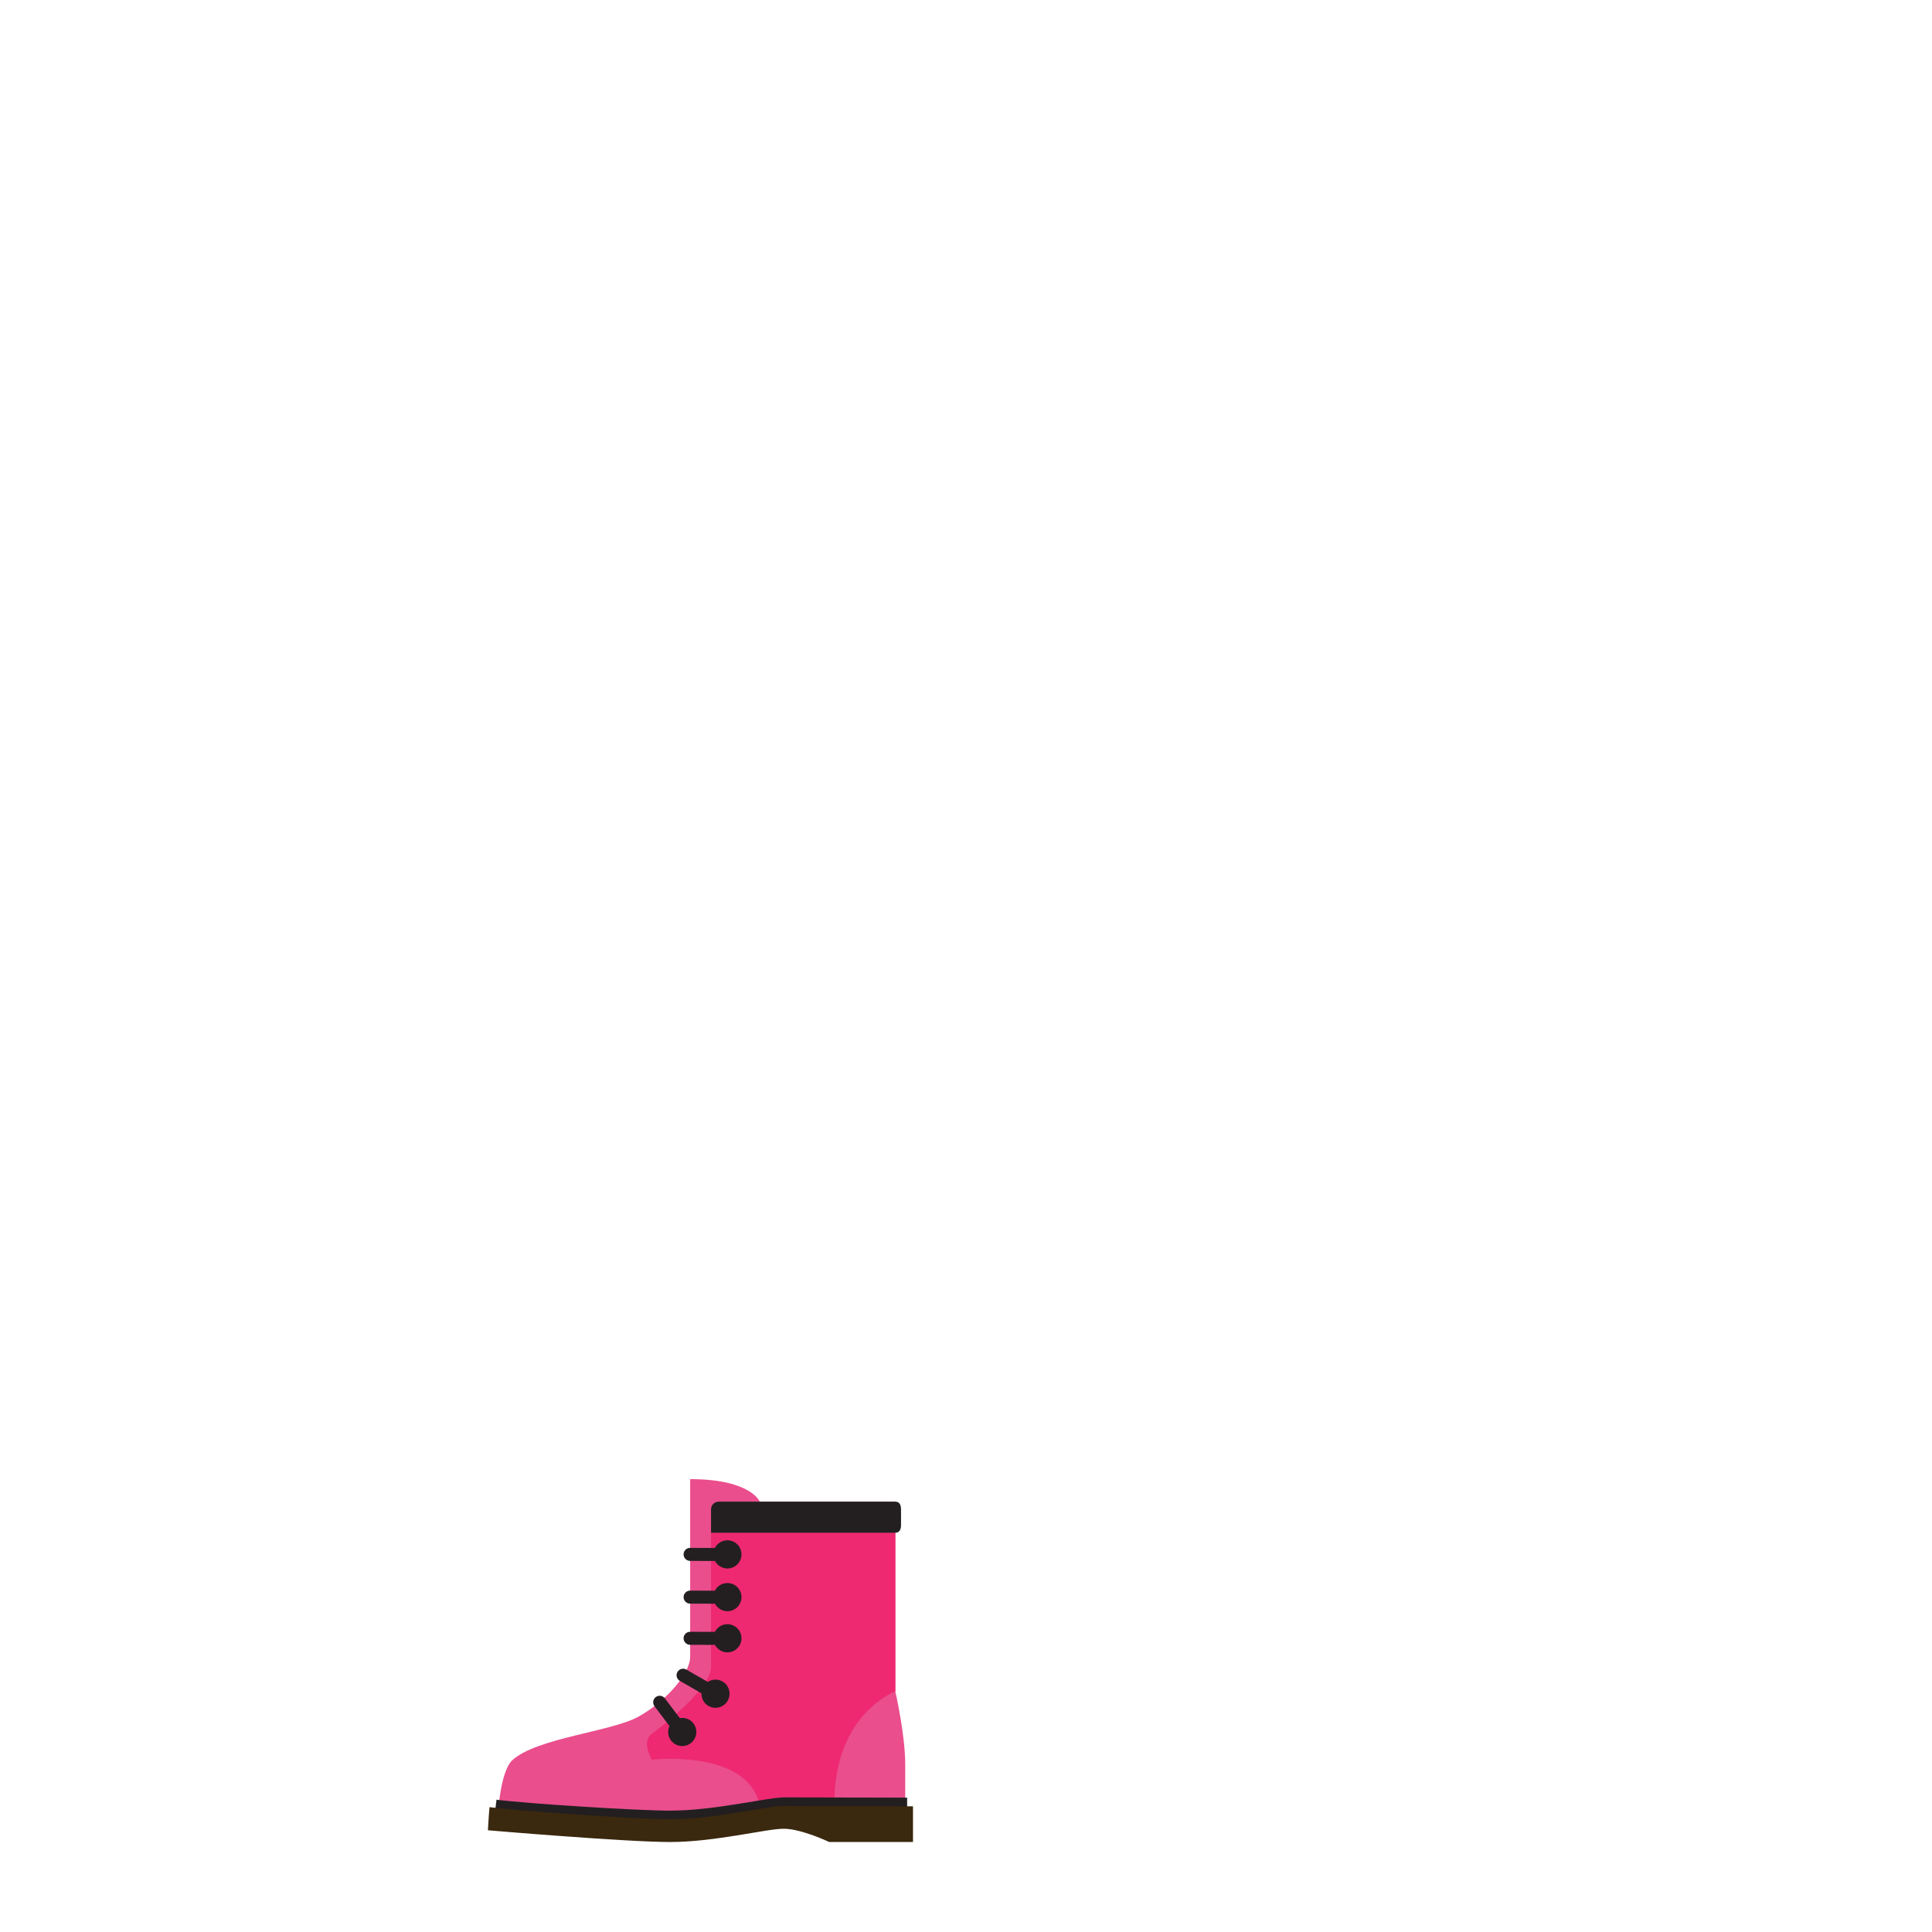 <?xml version="1.0" encoding="utf-8"?>
<!-- Generator: Adobe Illustrator 14.0.0, SVG Export Plug-In . SVG Version: 6.00 Build 43363)  -->
<!DOCTYPE svg PUBLIC "-//W3C//DTD SVG 1.1//EN" "http://www.w3.org/Graphics/SVG/1.1/DTD/svg11.dtd">
<svg version="1.1" id="content" xmlns="http://www.w3.org/2000/svg" xmlns:xlink="http://www.w3.org/1999/xlink" x="0px" y="0px"
	 width="500px" height="500px" viewBox="0 0 500 500" enable-background="new 0 0 500 500" xml:space="preserve">
<rect id="position" x="0" y="0" display="none" fill="none" stroke="#000000" width="500" height="500"/>
<g id="shoes">
	<path fill="#EA4E8D" d="M128.719,471.426c0,0,39.239,3.095,49.572,3.095c10.333-0.001,22.102-3.058,26.167-3.059
		c4.063,0,10.5,3.057,10.5,3.057l19.313-0.001c0,0-0.001-10.254-0.001-18.023c0-7.563-2.557-18.742-2.557-18.742l-0.003-49.125
		l-35.09,0.002c0,0-2.25-5.833-18.009-5.832c0,0,0.002,41.485,0.002,45.979c0,4.491-6.446,11.662-13.446,15.527
		s-26.143,5.436-32.545,11.201C129.2,458.584,128.719,471.426,128.719,471.426z"/>
	<path fill="#EE2971" d="M231.712,437.75l-0.003-41.07l-47.693,0.002c0,0,0.002,30.175,0.002,34.666s-7.66,11.469-15.32,17.381
		c0,0-2.83,1.511,0,6.679c0,0,23.553-2.66,27.554,10.59l19.68-0.456C216.478,443.24,231.712,437.75,231.712,437.75z"/>
	<path fill="#231F20" d="M203.089,465.157c-4.616,0-17.981,3.433-29.715,3.434c-8.563,0-37.35-1.845-44.874-2.828
		c-0.477,3.186-0.526,5.815-0.526,5.815s34.286,2.824,45.604,2.899c11.685-0.04,24.922-3.429,29.513-3.429
		c4.615,0,11.924,3.43,11.924,3.43l19.748-0.001c0,0,0-4.132,0-9.245C227.905,465.216,206.939,465.157,203.089,465.157z"/>
	<path fill="#3A280F" d="M202.823,467.389c-4.562,0-17.768,3.431-29.364,3.432c-9.442,0-40.631-2.296-46.77-3.132
		c-0.179,1.627-0.412,5.984-0.412,5.984s35.584,3.039,47.184,3.039c11.596-0.001,24.803-3.434,29.364-3.434
		c4.563,0,11.783,3.432,11.783,3.432l21.674-0.002c0,0,0-2.033,0-5.03c-0.001-1.258-0.001-2.688-0.001-4.208
		C236.28,467.471,207.386,467.389,202.823,467.389z"/>
	<path fill="#231F20" d="M231.709,388.625L186,388.627c-1.097,0-1.984,0.892-1.984,1.984v6.067l47.693-0.005
		c1.096,0,1.474-0.889,1.474-1.981v-4.083C233.183,389.513,232.805,388.625,231.709,388.625z"/>
	<path fill="#231F20" d="M188.246,398.625c-1.413,0-2.625,0.813-3.231,1.986l-6.43-0.022c-0.932,0.008-1.681,0.768-1.673,1.696
		c0.007,0.926,0.76,1.673,1.685,1.673c0.003,0,0.009,0,0.012,0l6.432,0.022c0.613,1.149,1.812,1.94,3.207,1.94
		c2.015,0,3.648-1.633,3.648-3.646C191.895,400.26,190.261,398.625,188.246,398.625z"/>
	<path fill="#231F20" d="M188.246,409.687c-1.413,0-2.625,0.812-3.231,1.985l-6.43-0.021c-0.932,0.007-1.681,0.767-1.673,1.696
		c0.007,0.926,0.76,1.673,1.685,1.673c0.003,0,0.009,0,0.012,0l6.432,0.021c0.613,1.15,1.812,1.941,3.207,1.941
		c2.015,0,3.648-1.633,3.648-3.647C191.895,411.321,190.261,409.687,188.246,409.687z"/>
	<path fill="#231F20" d="M188.246,420.34c-1.413,0-2.625,0.813-3.231,1.986l-6.43-0.021c-0.932,0.007-1.681,0.767-1.673,1.695
		c0.007,0.927,0.76,1.674,1.685,1.674c0.003,0,0.009,0,0.012,0l6.432,0.021c0.613,1.15,1.812,1.941,3.207,1.941
		c2.015,0,3.648-1.633,3.648-3.647C191.895,421.973,190.261,420.34,188.246,420.34z"/>
	<path fill="#231F20" d="M186.97,435.157c-1.227-0.7-2.682-0.596-3.791,0.124l-5.574-3.205c-0.812-0.456-1.839-0.167-2.294,0.645
		c-0.453,0.808-0.168,1.83,0.634,2.288c0.003,0.002,0.009,0.004,0.012,0.006l5.573,3.206c-0.035,1.304,0.612,2.584,1.823,3.274
		c1.75,0.998,3.979,0.391,4.978-1.359C189.33,438.385,188.72,436.155,186.97,435.157z"/>
	<path fill="#231F20" d="M179.467,446.022c-0.854-1.125-2.234-1.599-3.536-1.371l-3.872-5.133c-0.567-0.737-1.626-0.874-2.363-0.307
		c-0.732,0.564-0.872,1.617-0.313,2.354c0.002,0.003,0.006,0.007,0.008,0.01l3.872,5.134c-0.544,1.187-0.449,2.617,0.394,3.729
		c1.221,1.604,3.509,1.918,5.112,0.699C180.374,449.916,180.687,447.628,179.467,446.022z"/>
</g>
</svg>
